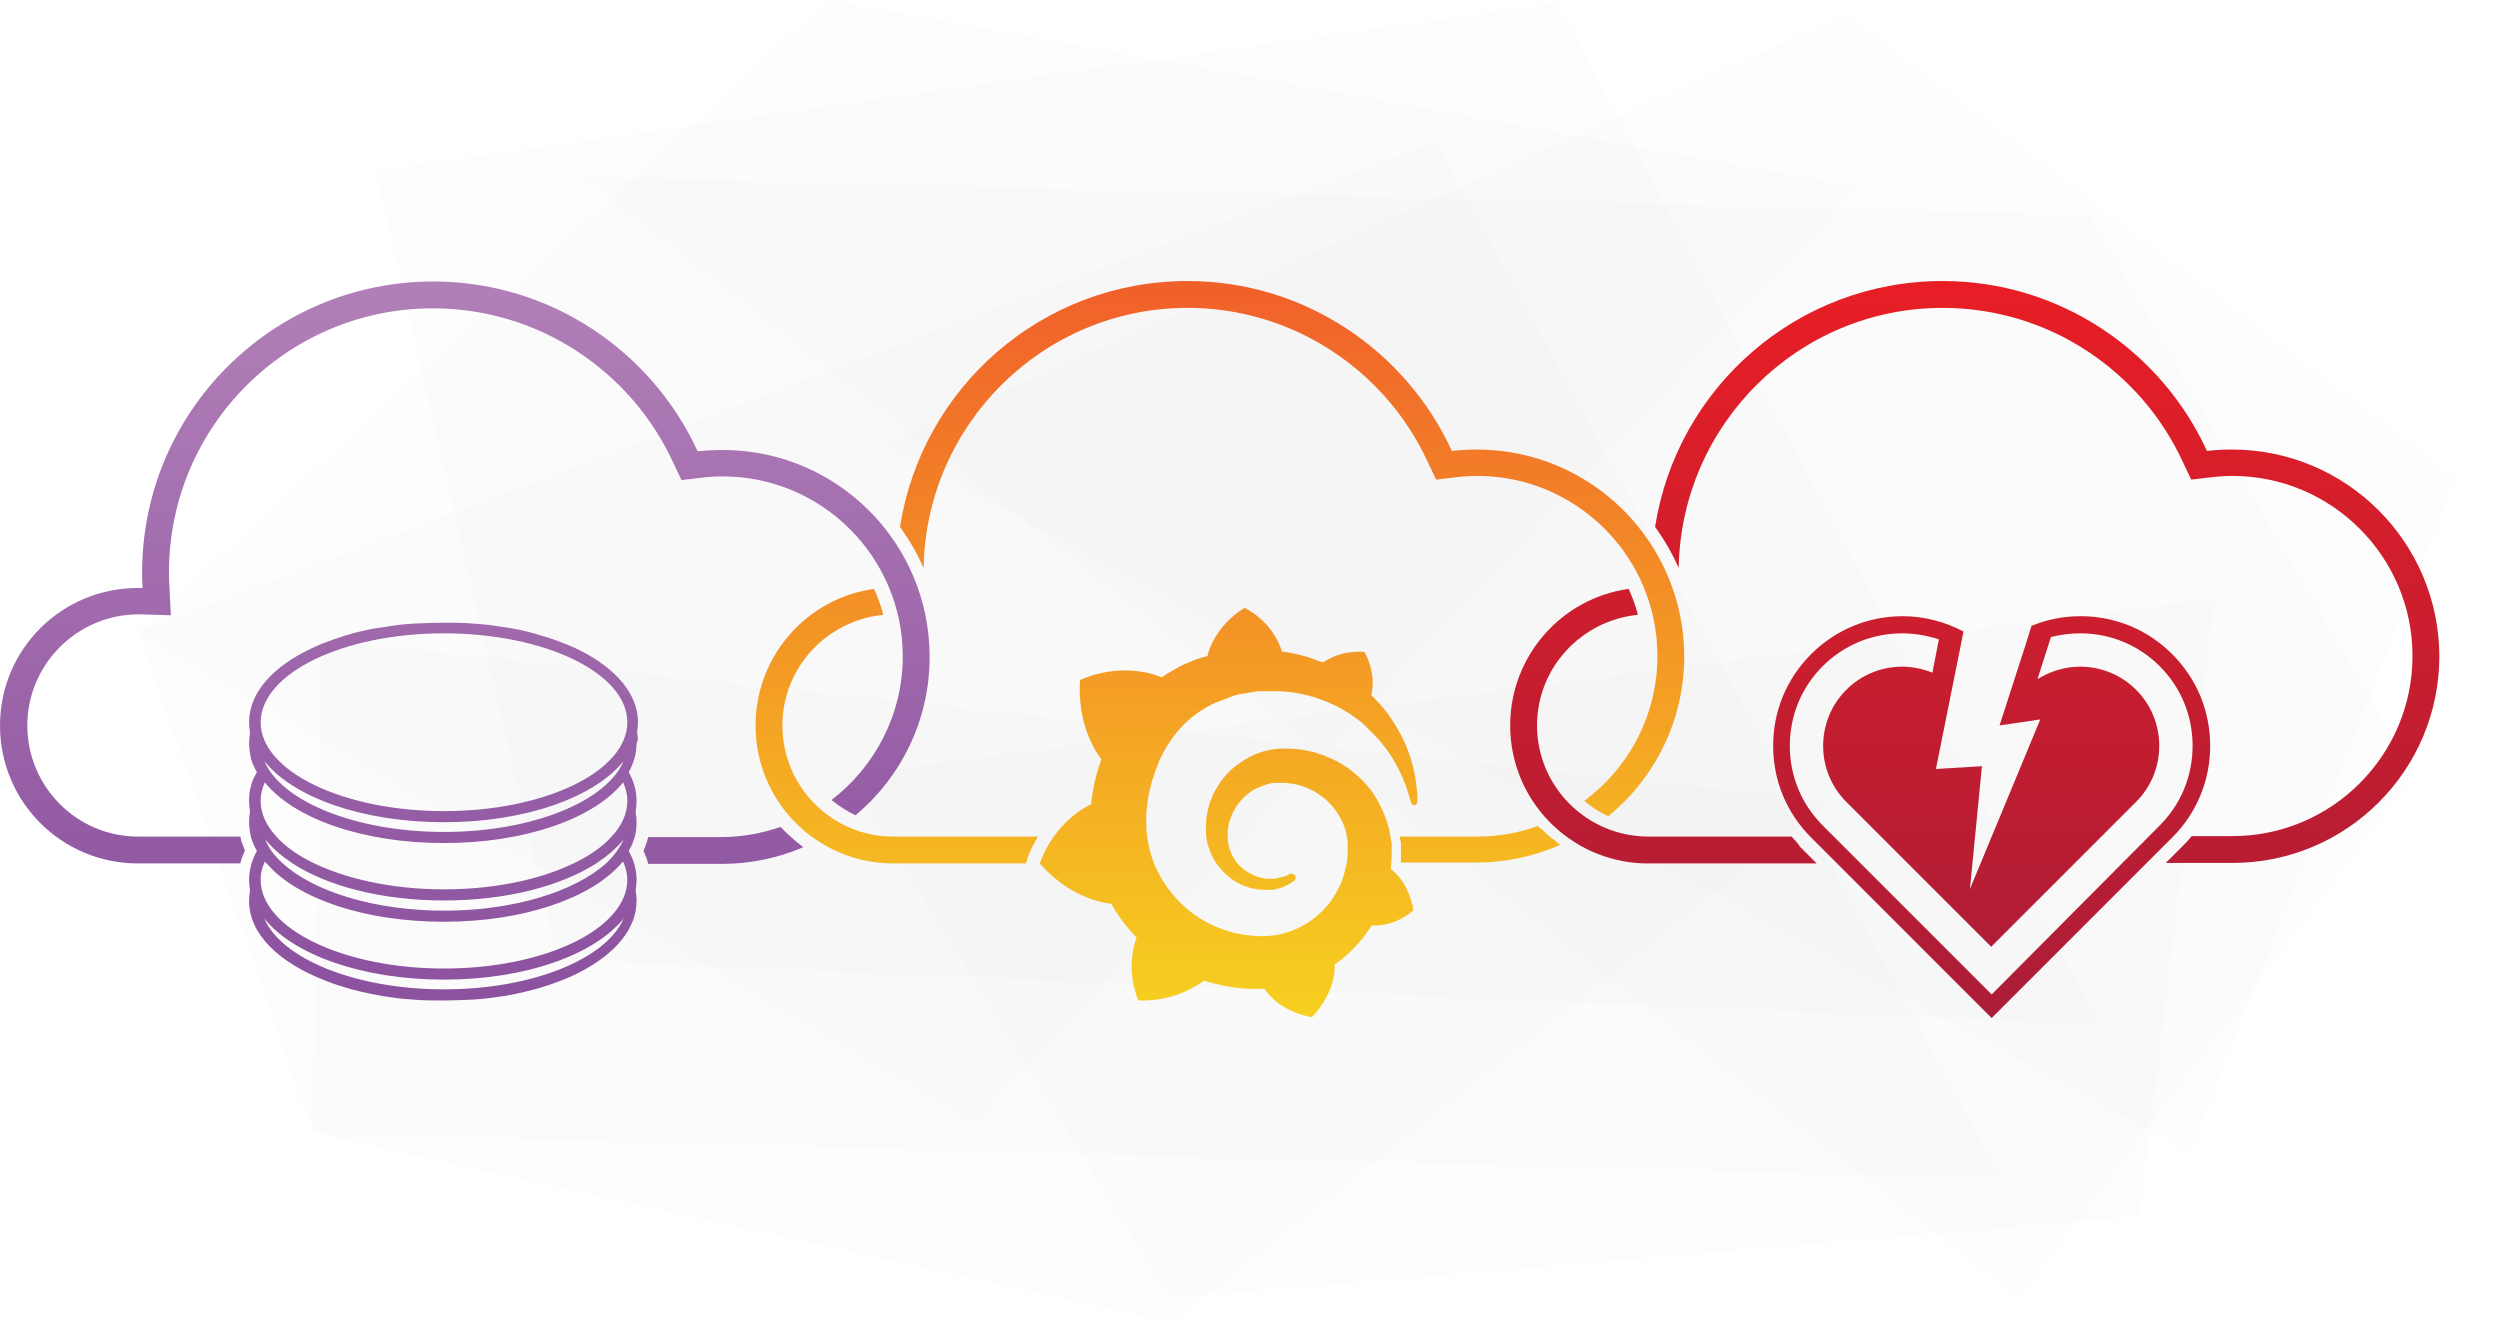 <?xml version="1.0" encoding="utf-8"?>
<!-- Generator: Adobe Illustrator 20.1.0, SVG Export Plug-In . SVG Version: 6.00 Build 0)  -->
<svg version="1.1" id="Layer_1" xmlns="http://www.w3.org/2000/svg" xmlns:xlink="http://www.w3.org/1999/xlink" x="0px" y="0px"
	 width="540px" height="287.7px" viewBox="0 0 540 287.7" enable-background="new 0 0 540 287.7" xml:space="preserve">
<g>
	<g>
		<path opacity="3.000000e-02" fill="#BCBEC0" enable-background="new    " d="M401.5,40.4L179.1,0L29.9,136.5l180.5,105.9
			L401.5,40.4z"/>
		<path opacity="3.000000e-02" fill="#BCBEC0" enable-background="new    " d="M183,167.4l69.8,113l209.4-17.6l16.1-133.5L183,167.4
			z"/>
		<path opacity="3.000000e-02" fill="#BCBEC0" enable-background="new    " d="M453.6,221.3l-333.2-13.9L81.1,36.8L336.4,0.6
			L431,178.8L453.6,221.3z"/>
		<path opacity="3.000000e-02" fill="#BCBEC0" enable-background="new    " d="M67.6,244.8l364.8,9.8l-122.3-224L29.9,136.5
			L67.6,244.8z"/>
		<path opacity="3.000000e-02" fill="#BCBEC0" enable-background="new    " d="M126,38.2l325.2,8.2l70.3,120.9l-85.4,113.1L126,38.2
			z"/>
		<path opacity="3.000000e-02" fill="#BCBEC0" enable-background="new    " d="M191,96L398.8,3.2l131.6,100.2L473,248.8L191,96z"/>
		<path opacity="3.000000e-02" fill="#BCBEC0" enable-background="new    " d="M69.6,138.2l-2,106.6l185.2,40.8L395.6,173
			L69.6,138.2z"/>
	</g>
	<path fill="none" d="M299.4,148.7v-4.1"/>
	
		<linearGradient id="SVGID_1_" gradientUnits="userSpaceOnUse" x1="442.2" y1="24.934" x2="442.2" y2="189.286" gradientTransform="matrix(1 0 0 1 0 38)">
		<stop  offset="0" style="stop-color:#E71E25"/>
		<stop  offset="1" style="stop-color:#A81D39"/>
	</linearGradient>
	<path fill="url(#SVGID_1_)" d="M482.1,97.1c-1.8,0-3.6,0.1-5.4,0.3c-9.9-21.6-31.8-36.7-57.1-36.7c-31.4,0-57.4,23-62.1,53.1
		c2,2.8,3.7,5.7,5.1,8.9c0.5-31.1,25.9-56.2,57-56.2c11.1,0,21.9,3.2,31.2,9.3c9,5.9,16.2,14.2,20.7,24l1.8,3.8l4.2-0.5
		c1.6-0.2,3.2-0.3,4.7-0.3c21.4,0,38.9,17.4,38.9,38.9c0,21.4-17.4,38.9-38.9,38.9h-8.8c-0.6,0.8-1.3,1.5-2,2.2l-3.6,3.6h14.4
		c24.7,0,44.7-20,44.7-44.7C526.8,117.1,506.8,97.1,482.1,97.1L482.1,97.1z"/>
	
		<linearGradient id="SVGID_2_" gradientUnits="userSpaceOnUse" x1="359.3" y1="24.934" x2="359.3" y2="189.286" gradientTransform="matrix(1 0 0 1 0 38)">
		<stop  offset="0" style="stop-color:#E71E25"/>
		<stop  offset="1" style="stop-color:#A81D39"/>
	</linearGradient>
	<path fill="url(#SVGID_2_)" d="M387,180.7h-31.1c-13.2-0.1-23.9-10.8-23.9-24c0-12.5,9.6-22.7,21.8-23.9c-0.5-1.9-1.2-3.8-2-5.6
		c-14.5,2-25.6,14.5-25.6,29.5c0,16.2,12.9,29.3,28.9,29.8h37.3l-3.6-3.6C388.4,182.2,387.7,181.5,387,180.7L387,180.7z"/>
	
		<linearGradient id="SVGID_3_" gradientUnits="userSpaceOnUse" x1="430.2" y1="24.934" x2="430.2" y2="189.286" gradientTransform="matrix(1 0 0 1 0 38)">
		<stop  offset="0" style="stop-color:#E71E25"/>
		<stop  offset="1" style="stop-color:#A81D39"/>
	</linearGradient>
	<path fill="url(#SVGID_3_)" d="M477.4,161.1c0-7.5-2.9-14.5-8.2-19.8c-5.3-5.3-12.3-8.2-19.8-8.2c-3.7,0-7.3,0.7-10.6,2.1l-1.5,4.8
		l-0.2,0.6l-5.2,16.1l8.8-1.3l-15.1,36.4l-0.1,0.3l2.6-26.6l-9.9,0.6v-0.2L424,137l0.1-0.6c-4-2.1-8.5-3.3-13.1-3.3
		c-7.5,0-14.5,2.9-19.8,8.2s-8.2,12.3-8.2,19.8s2.9,14.5,8.2,19.8l39,39l39-39C474.5,175.6,477.4,168.6,477.4,161.1L477.4,161.1z
		 M430.2,214.8l-36.5-36.5c-4.6-4.6-7.1-10.7-7.1-17.2s2.5-12.6,7.1-17.2s10.7-7.1,17.2-7.1c2.7,0,5.4,0.5,7.9,1.3l-1.4,7.2
		c-2-0.8-4.2-1.3-6.5-1.3c-4.6,0-8.9,1.8-12.1,5s-5,7.5-5,12.1s1.8,8.9,5,12.1l31.3,31.3l31.3-31.3c3.2-3.2,5-7.5,5-12.1
		s-1.8-8.9-5-12.1c-3.2-3.2-7.5-5-12.1-5c-3.3,0-6.5,1-9.2,2.7l2.9-9.1c2-0.5,4.1-0.8,6.3-0.8c6.5,0,12.6,2.5,17.2,7.1
		s7.1,10.7,7.1,17.2s-2.5,12.6-7.1,17.2L430.2,214.8L430.2,214.8z"/>
	
		<linearGradient id="SVGID_4_" gradientUnits="userSpaceOnUse" x1="193.7" y1="29.2" x2="193.7" y2="234.827" gradientTransform="matrix(1 0 0 -1 0 288)">
		<stop  offset="0" style="stop-color:#F8EC1D"/>
		<stop  offset="1" style="stop-color:#F05A2B"/>
	</linearGradient>
	<path fill="url(#SVGID_4_)" d="M224.2,180.7H193h-0.1c-13.2,0-23.9-10.8-23.9-24c0-12.5,9.6-22.7,21.8-23.9c-0.5-1.9-1.2-3.8-2-5.6
		c-14.5,2-25.6,14.5-25.6,29.5c0,16.5,13.3,29.8,29.8,29.8h28.6l0.2-0.6C221.8,185.7,222.5,183.5,224.2,180.7z"/>
	
		<linearGradient id="SVGID_5_" gradientUnits="userSpaceOnUse" x1="319.65" y1="29.2" x2="319.65" y2="234.827" gradientTransform="matrix(1 0 0 -1 0 288)">
		<stop  offset="0" style="stop-color:#F8EC1D"/>
		<stop  offset="1" style="stop-color:#F05A2B"/>
	</linearGradient>
	<path fill="url(#SVGID_5_)" d="M332.2,178.4c-4.1,1.5-8.5,2.3-13.1,2.3h-16.8c0,0.1,0.1,0.2,0.1,0.4l0.1,0.5l0.1,0.4v4.3h16.5
		c6.4,0,12.4-1.4,17.9-3.8c-1.4-1.1-2.8-2.2-4.1-3.5C332.7,179,332.4,178.7,332.2,178.4L332.2,178.4z"/>
	
		<linearGradient id="SVGID_6_" gradientUnits="userSpaceOnUse" x1="279.1" y1="29.2" x2="279.1" y2="234.827" gradientTransform="matrix(1 0 0 -1 0 288)">
		<stop  offset="0" style="stop-color:#F8EC1D"/>
		<stop  offset="1" style="stop-color:#F05A2B"/>
	</linearGradient>
	<path fill="url(#SVGID_6_)" d="M319,97.1c-1.8,0-3.6,0.1-5.4,0.3c-9.9-21.6-31.8-36.7-57.1-36.7c-31.4,0-57.4,23-62.1,53.1
		c2,2.8,3.7,5.7,5.1,8.9c0.5-31.1,25.9-56.2,57-56.2c11.1,0,21.9,3.2,31.2,9.3c9,5.9,16.2,14.2,20.7,24l1.8,3.8l4.2-0.5
		c1.6-0.2,3.2-0.3,4.7-0.3c21.4,0,38.9,17.4,38.9,38.9c0,12.8-6.2,24.2-15.8,31.3c1.6,1.3,3.3,2.5,5.2,3.3
		c10-8.2,16.4-20.6,16.4-34.6C363.7,117.1,343.7,97.1,319,97.1L319,97.1z"/>
	<path fill="none" d="M247,177.5"/>
	
		<linearGradient id="SVGID_7_" gradientUnits="userSpaceOnUse" x1="156.25" y1="20.21" x2="156.25" y2="184.003" gradientTransform="matrix(1 0 0 1 0 38)">
		<stop  offset="0" style="stop-color:#B280B8"/>
		<stop  offset="1" style="stop-color:#8A4F9E"/>
	</linearGradient>
	<path fill="url(#SVGID_7_)" d="M168.6,178.6c-4,1.4-8.3,2.2-12.7,2.2H140c-0.2,1-0.6,2-1,3c0.4,0.9,0.8,1.8,1,2.8h16
		c6.2,0,12.1-1.3,17.5-3.6C171.7,181.6,170.1,180.2,168.6,178.6z"/>
	
		<linearGradient id="SVGID_8_" gradientUnits="userSpaceOnUse" x1="100.4" y1="20.21" x2="100.4" y2="184.003" gradientTransform="matrix(1 0 0 1 0 38)">
		<stop  offset="0" style="stop-color:#B280B8"/>
		<stop  offset="1" style="stop-color:#8A4F9E"/>
	</linearGradient>
	<path fill="url(#SVGID_8_)" d="M51.9,180.7h-22h-0.1c-13.2,0-23.9-10.8-23.9-24s10.8-24,24-24h0.7l6.3,0.2l-0.3-6.3
		c-0.1-1-0.1-2-0.1-3c0-31.5,25.6-57,57-57c11.1,0,21.9,3.2,31.2,9.3c9,5.9,16.2,14.2,20.7,24l1.8,3.8l4.2-0.5
		c1.6-0.2,3.2-0.3,4.7-0.3c21.4,0,38.9,17.4,38.9,38.9c0,12.6-6.1,23.9-15.4,31c1.6,1.3,3.3,2.4,5.2,3.3c9.8-8.2,16-20.5,16-34.2
		c0-24.7-20-44.7-44.7-44.7c-1.8,0-3.6,0.1-5.4,0.3c-9.9-21.6-31.8-36.7-57.1-36.7c-34.7,0-62.9,28.1-62.9,62.9c0,1.1,0,2.2,0.1,3.3
		H30c-16.7-0.1-30,13.3-30,29.7c0,16.5,13.3,29.8,29.8,29.8h22.1c0.2-0.9,0.6-1.9,1-2.8C52.5,182.7,52.1,181.7,51.9,180.7
		L51.9,180.7z"/>
	
		<linearGradient id="SVGID_9_" gradientUnits="userSpaceOnUse" x1="95.8" y1="20.21" x2="95.8" y2="184.003" gradientTransform="matrix(1 0 0 1 0 38)">
		<stop  offset="0" style="stop-color:#B280B8"/>
		<stop  offset="1" style="stop-color:#8A4F9E"/>
	</linearGradient>
	<path fill="url(#SVGID_9_)" d="M137.6,158.3c0.1-0.7,0.2-1.5,0.2-2.3c0-6-4.6-11.4-12.1-15.3c-1.9-1-4-1.8-6.2-2.6
		c-1.1-0.4-2.3-0.7-3.5-1.1c-0.6-0.2-1.2-0.3-1.8-0.5c-1.2-0.3-2.5-0.6-3.8-0.8s-2.6-0.4-4-0.6c-1.3-0.2-2.7-0.3-4.1-0.4
		c-2.1-0.2-4.3-0.2-6.5-0.2s-4.4,0.1-6.5,0.2c-1.4,0.1-2.8,0.2-4.1,0.4c-1.3,0.2-2.7,0.4-4,0.6c-1.3,0.2-2.5,0.5-3.8,0.8
		c-0.6,0.1-1.2,0.3-1.8,0.5c-1.2,0.3-2.3,0.7-3.5,1.1c-1.7,0.6-3.3,1.2-4.7,1.9c-8.4,3.9-13.6,9.6-13.6,16c0,0.8,0.1,1.5,0.2,2.3
		c-0.1,0.7-0.2,1.5-0.2,2.3c0,1.1,0.2,2.2,0.4,3.2c0.2,0.8,0.5,1.5,0.9,2.3c0.1,0.2,0.3,0.5,0.4,0.7c-0.1,0.2-0.3,0.5-0.4,0.7
		c-0.4,0.7-0.7,1.5-0.9,2.3c-0.3,1-0.4,2.1-0.4,3.2c0,0.8,0.1,1.5,0.2,2.3c-0.1,0.7-0.2,1.5-0.2,2.3c0,1.1,0.2,2.2,0.4,3.2
		c0.3,1,0.7,2,1.3,3c-0.5,0.9-0.9,1.8-1.2,2.8c-0.3,1.1-0.5,2.3-0.5,3.4c0,0.8,0.1,1.5,0.2,2.3c-0.1,0.7-0.2,1.5-0.2,2.3
		c0,7.2,6.5,13.4,16.7,17.3c0.5,0.2,1.1,0.4,1.6,0.6c1.1,0.4,2.3,0.7,3.5,1.1c3,0.8,6.2,1.5,9.5,1.9c1.3,0.2,2.7,0.3,4.1,0.4
		c2.1,0.2,4.3,0.2,6.5,0.2s4.4-0.1,6.5-0.2c1.4-0.1,2.8-0.2,4.1-0.4c3.4-0.4,6.6-1.1,9.5-1.9c1.2-0.3,2.3-0.7,3.5-1.1
		c0.6-0.2,1.1-0.4,1.6-0.6c1.1-0.4,2.1-0.8,3.1-1.3c0.5-0.2,1-0.5,1.4-0.7c7.5-3.9,12.1-9.3,12.1-15.3c0-0.8-0.1-1.5-0.2-2.3
		c0.1-0.7,0.2-1.5,0.2-2.3c0-1.2-0.2-2.3-0.5-3.4c-0.3-1-0.7-1.9-1.2-2.8c0.6-1,1-2,1.3-3s0.4-2.1,0.4-3.2c0-0.8-0.1-1.5-0.2-2.3
		c0.1-0.7,0.2-1.5,0.2-2.3c0-2.2-0.6-4.3-1.7-6.2c1.1-2,1.7-4.1,1.7-6.2C137.9,159.8,137.8,159,137.6,158.3L137.6,158.3z
		 M95.9,136.8c21.8,0,39.6,8.6,39.6,19.2s-17.7,19.2-39.6,19.2c-21.8,0-39.6-8.6-39.6-19.2C56.4,145.4,74.1,136.8,95.9,136.8z
		 M134.7,164.4c-3.7,8.7-19.7,15.3-38.8,15.3s-35.1-6.6-38.8-15.3c6.2,7.8,21.1,13.2,38.8,13.2S128.4,172.2,134.7,164.4z
		 M95.9,194.5c13.5,0,25.2-3.1,32.9-8c2.4-1.6,4.4-3.3,5.9-5.2c-0.8,1.8-2.1,3.6-3.8,5.2c-6.7,6-19.8,10.2-34.9,10.2
		s-28.2-4.1-34.9-10.2c-1.8-1.6-3.1-3.3-3.8-5.2c1.5,1.9,3.5,3.6,5.9,5.2C70.7,191.4,82.5,194.5,95.9,194.5z M95.9,213.7
		c-19.1,0-35.1-6.6-38.8-15.3c6.2,7.8,21.1,13.2,38.8,13.2s32.5-5.4,38.8-13.2C131,207.1,115,213.7,95.9,213.7z M135.5,190
		c0,10.6-17.7,19.2-39.6,19.2c-21.8,0-39.6-8.6-39.6-19.2c0-1.2,0.2-2.3,0.7-3.4c0.1-0.2,0.1-0.4,0.2-0.5c0.1,0.2,0.3,0.4,0.5,0.5
		c6.5,7.5,21,12.5,38.2,12.5s31.7-5.1,38.2-12.5c0.2-0.2,0.3-0.4,0.5-0.5c0.1,0.2,0.1,0.4,0.2,0.5
		C135.2,187.6,135.5,188.8,135.5,190z M126,185.4c-7.3,4.1-18,6.7-30.1,6.7c-11.5,0-21.9-2.4-29.2-6.2c-2.9-1.5-5.3-3.3-7-5.2
		c-2.2-2.4-3.4-5-3.4-7.7c0-1.4,0.3-2.7,0.9-4c6.3,7.8,21.1,13.1,38.7,13.1s32.4-5.3,38.7-13.1c0.6,1.3,0.9,2.6,0.9,4
		c0,2.7-1.2,5.4-3.4,7.7C130.6,182.4,128.5,184,126,185.4z"/>
	
		<linearGradient id="SVGID_10_" gradientUnits="userSpaceOnUse" x1="265.383" y1="29.2" x2="265.383" y2="234.827" gradientTransform="matrix(1 0 0 -1 0 288)">
		<stop  offset="0" style="stop-color:#F8EC1D"/>
		<stop  offset="1" style="stop-color:#F05A2B"/>
	</linearGradient>
	<path fill="url(#SVGID_10_)" d="M306,170.3c-0.1-1.5-0.4-3.2-0.9-5.1c-0.5-1.9-1.2-4-2.3-6.1c-1.1-2.1-2.5-4.4-4.3-6.5
		c-0.7-0.8-1.5-1.7-2.3-2.5c1.2-5-1.5-9.3-1.5-9.3c-4.8-0.3-7.8,1.5-8.9,2.3c-0.2-0.1-0.4-0.2-0.6-0.2c-0.8-0.3-1.6-0.6-2.5-0.9
		c-0.9-0.3-1.7-0.5-2.6-0.7s-1.8-0.4-2.7-0.5c-0.2,0-0.3,0-0.5-0.1c-2.1-6.7-8.1-9.4-8.1-9.4c-6.7,4.2-7.9,10.1-7.9,10.1
		s0,0.1-0.1,0.3c-0.4,0.1-0.7,0.2-1.1,0.3c-0.5,0.2-1,0.3-1.5,0.5s-1,0.4-1.5,0.6c-1,0.4-2,0.9-3,1.5c-0.9,0.5-1.9,1.1-2.8,1.7
		c-0.1-0.1-0.2-0.1-0.2-0.1c-9.2-3.5-17.4,0.7-17.4,0.7c-0.7,9.8,3.7,16,4.6,17.1c-0.2,0.6-0.4,1.2-0.6,1.8
		c-0.7,2.2-1.2,4.5-1.5,6.9c0,0.3-0.1,0.7-0.1,1c-8.5,4.2-11.1,12.8-11.1,12.8c7.1,8.2,15.4,8.7,15.4,8.7l0,0
		c1.1,1.9,2.3,3.7,3.7,5.3c0.6,0.7,1.2,1.4,1.8,2c-2.6,7.4,0.4,13.6,0.4,13.6c7.9,0.3,13.1-3.5,14.2-4.3c0.8,0.3,1.6,0.5,2.4,0.7
		c2.4,0.6,4.9,1,7.4,1.1c0.6,0,1.2,0,1.9,0h0.3h0.2h0.4h0.4l0,0c3.7,5.3,10.3,6.1,10.3,6.1c5.3-5.6,4.9-11.1,4.9-11.1
		c-0.1,0-0.1-0.1-0.2-0.1c1-0.7,2-1.5,2.9-2.3c1.9-1.7,3.5-3.6,4.9-5.7c0.1-0.2,0.3-0.4,0.4-0.6c5.3,0.3,9-3.3,9-3.3
		c-1-6.2-4.8-8.8-4.8-8.8h-0.1c0-0.4,0.1-0.7,0.1-1.1c0-0.6,0.1-1.2,0.1-1.8v-0.4v-0.2v-0.1c0-0.2,0-0.1,0-0.2v-0.4v-0.5
		c0-0.2,0-0.3,0-0.5s0-0.3,0-0.5l-0.1-0.5l-0.1-0.5c-0.1-0.6-0.2-1.2-0.3-1.8c-0.6-2.4-1.5-4.6-2.7-6.7c-1.2-2-2.7-3.8-4.5-5.3
		c-1.7-1.5-3.6-2.7-5.7-3.6c-2-0.9-4.1-1.5-6.2-1.8c-1.1-0.1-2.1-0.2-3.1-0.2h-0.4h-0.1h-0.1h-0.2h-0.4c-0.1,0-0.3,0-0.4,0
		c-0.5,0.1-1.1,0.1-1.6,0.2c-2.1,0.4-4.1,1.1-5.8,2.2c-1.7,1-3.3,2.3-4.5,3.8s-2.2,3.1-2.8,4.8c-0.7,1.7-1,3.4-1.1,5.1
		c0,0.4,0,0.8,0,1.3c0,0.1,0,0.2,0,0.3v0.3c0,0.2,0,0.4,0,0.6c0.1,0.9,0.2,1.7,0.5,2.5c0.5,1.6,1.2,3,2.1,4.2s2,2.2,3.1,3
		c1.2,0.8,2.4,1.4,3.6,1.7c1.2,0.4,2.4,0.5,3.6,0.5c0.1,0,0.3,0,0.4,0s0.2,0,0.2,0c0.1,0,0.2,0,0.2,0c0.1,0,0.2,0,0.4,0h0.1h0.1
		c0.1,0,0.1,0,0.2,0c0.2,0,0.3,0,0.4-0.1c0.1,0,0.3-0.1,0.4-0.1c0.3-0.1,0.5-0.1,0.8-0.2c0.5-0.2,1-0.4,1.4-0.6
		c0.4-0.2,0.8-0.5,1.2-0.7c0.1-0.1,0.2-0.2,0.3-0.2c0.4-0.3,0.5-0.9,0.1-1.3c-0.3-0.3-0.8-0.4-1.1-0.2c-0.1,0.1-0.2,0.1-0.3,0.2
		c-0.3,0.2-0.7,0.3-1.1,0.4c-0.4,0.1-0.8,0.2-1.2,0.3c-0.2,0-0.4,0.1-0.6,0.1c-0.1,0-0.2,0-0.3,0c-0.1,0-0.2,0-0.3,0
		c-0.1,0-0.2,0-0.3,0c-0.1,0-0.2,0-0.4,0c0,0-0.1,0,0,0l0,0h-0.1c-0.1,0-0.1,0-0.2,0s-0.2,0-0.3,0c-0.9-0.1-1.8-0.4-2.7-0.8
		c-0.9-0.4-1.7-0.9-2.5-1.6c-0.8-0.7-1.4-1.5-1.9-2.4s-0.9-2-1-3c-0.1-0.5-0.1-1.1-0.1-1.6c0-0.1,0-0.3,0-0.5l0,0v-0.1v-0.1
		c0-0.1,0-0.1,0-0.2c0-0.3,0.1-0.6,0.1-0.9c0.4-2.3,1.6-4.6,3.4-6.4c0.5-0.4,0.9-0.8,1.5-1.2c0.5-0.4,1.1-0.7,1.7-0.9
		c0.6-0.3,1.2-0.5,1.8-0.7c0.6-0.2,1.3-0.3,1.9-0.3c0.3,0,0.6,0,1,0c0.1,0,0.2,0,0.2,0h0.3h0.2c0.1,0,0,0,0,0h0.1h0.3
		c0.7,0.1,1.4,0.2,2.1,0.3c1.4,0.3,2.7,0.8,4,1.5c2.5,1.4,4.6,3.5,5.9,6.1c0.7,1.3,1.1,2.7,1.3,4.1c0.1,0.4,0.1,0.7,0.1,1.1v0.3v0.3
		c0,0.1,0,0.2,0,0.3s0,0.2,0,0.3v0.2v0.3c0,0.2,0,0.5,0,0.6c0,0.4-0.1,0.8-0.1,1.2s-0.1,0.8-0.2,1.2s-0.2,0.8-0.3,1.2
		c-0.2,0.8-0.4,1.5-0.7,2.3c-0.6,1.5-1.4,2.9-2.3,4.2c-1.9,2.6-4.5,4.7-7.4,6c-1.5,0.7-3,1.1-4.6,1.4c-0.8,0.1-1.6,0.2-2.4,0.2H273
		h-0.1h-0.3h-0.4H272c0.1,0,0,0,0,0h-0.1c-0.4,0-0.9,0-1.3-0.1c-1.7-0.1-3.4-0.4-5.1-0.9c-1.6-0.5-3.2-1.1-4.7-1.9
		c-3-1.6-5.7-3.8-7.8-6.5c-1.1-1.3-2-2.8-2.8-4.3s-1.4-3.1-1.8-4.7c-0.4-1.6-0.7-3.3-0.8-4.9v-0.3v-0.1v-0.1v-0.1V178v-0.1v-0.1
		v-0.2v-0.4v-0.1l0,0v-0.2c0-0.2,0-0.4,0-0.6c0-0.8,0.1-1.7,0.2-2.5c0.1-0.8,0.2-1.7,0.4-2.5s0.4-1.7,0.6-2.5
		c0.5-1.6,1.1-3.2,1.7-4.7c1.4-3,3.2-5.6,5.4-7.8c0.5-0.5,1.1-1,1.7-1.5c0.6-0.5,1.2-0.9,1.8-1.3c0.6-0.4,1.3-0.8,1.9-1.1
		c0.3-0.2,0.7-0.3,1-0.5c0.2-0.1,0.3-0.2,0.5-0.2c0.2-0.1,0.3-0.1,0.5-0.2c0.7-0.3,1.4-0.5,2.1-0.8c0.2-0.1,0.4-0.1,0.5-0.2
		c0.2-0.1,0.4-0.1,0.5-0.2c0.4-0.1,0.7-0.2,1.1-0.3c0.2,0,0.4-0.1,0.6-0.1s0.4-0.1,0.6-0.1s0.4-0.1,0.6-0.1l0.3-0.1h0.3
		c0.2,0,0.4-0.1,0.6-0.1s0.4-0.1,0.6-0.1s0.5-0.1,0.6-0.1s0.3,0,0.4,0h0.3h0.1h0.2c0.2,0,0.4,0,0.6,0h0.3c0,0,0.1,0,0,0h0.1h0.1
		c0.2,0,0.4,0,0.5,0c0.7,0,1.4,0,2.1,0c1.4,0.1,2.8,0.2,4.2,0.5c2.7,0.5,5.3,1.4,7.6,2.5c2.3,1.1,4.4,2.5,6.2,4
		c0.1,0.1,0.2,0.2,0.3,0.3c0.1,0.1,0.2,0.2,0.3,0.3c0.2,0.2,0.4,0.4,0.6,0.6c0.2,0.2,0.4,0.4,0.6,0.6c0.2,0.2,0.4,0.4,0.6,0.6
		c0.8,0.8,1.5,1.6,2.1,2.4c1.3,1.6,2.3,3.3,3.1,4.9c0.1,0.1,0.1,0.2,0.2,0.3c0,0.1,0.1,0.2,0.1,0.3c0.1,0.2,0.2,0.4,0.3,0.6
		c0.1,0.2,0.2,0.4,0.3,0.6c0.1,0.2,0.2,0.4,0.2,0.6c0.3,0.7,0.6,1.4,0.8,2.1c0.4,1.1,0.6,2,0.9,2.9c0.1,0.3,0.4,0.6,0.7,0.5
		c0.4,0,0.6-0.3,0.6-0.7C306.2,172.6,306.2,171.5,306,170.3z"/>
</g>
</svg>
